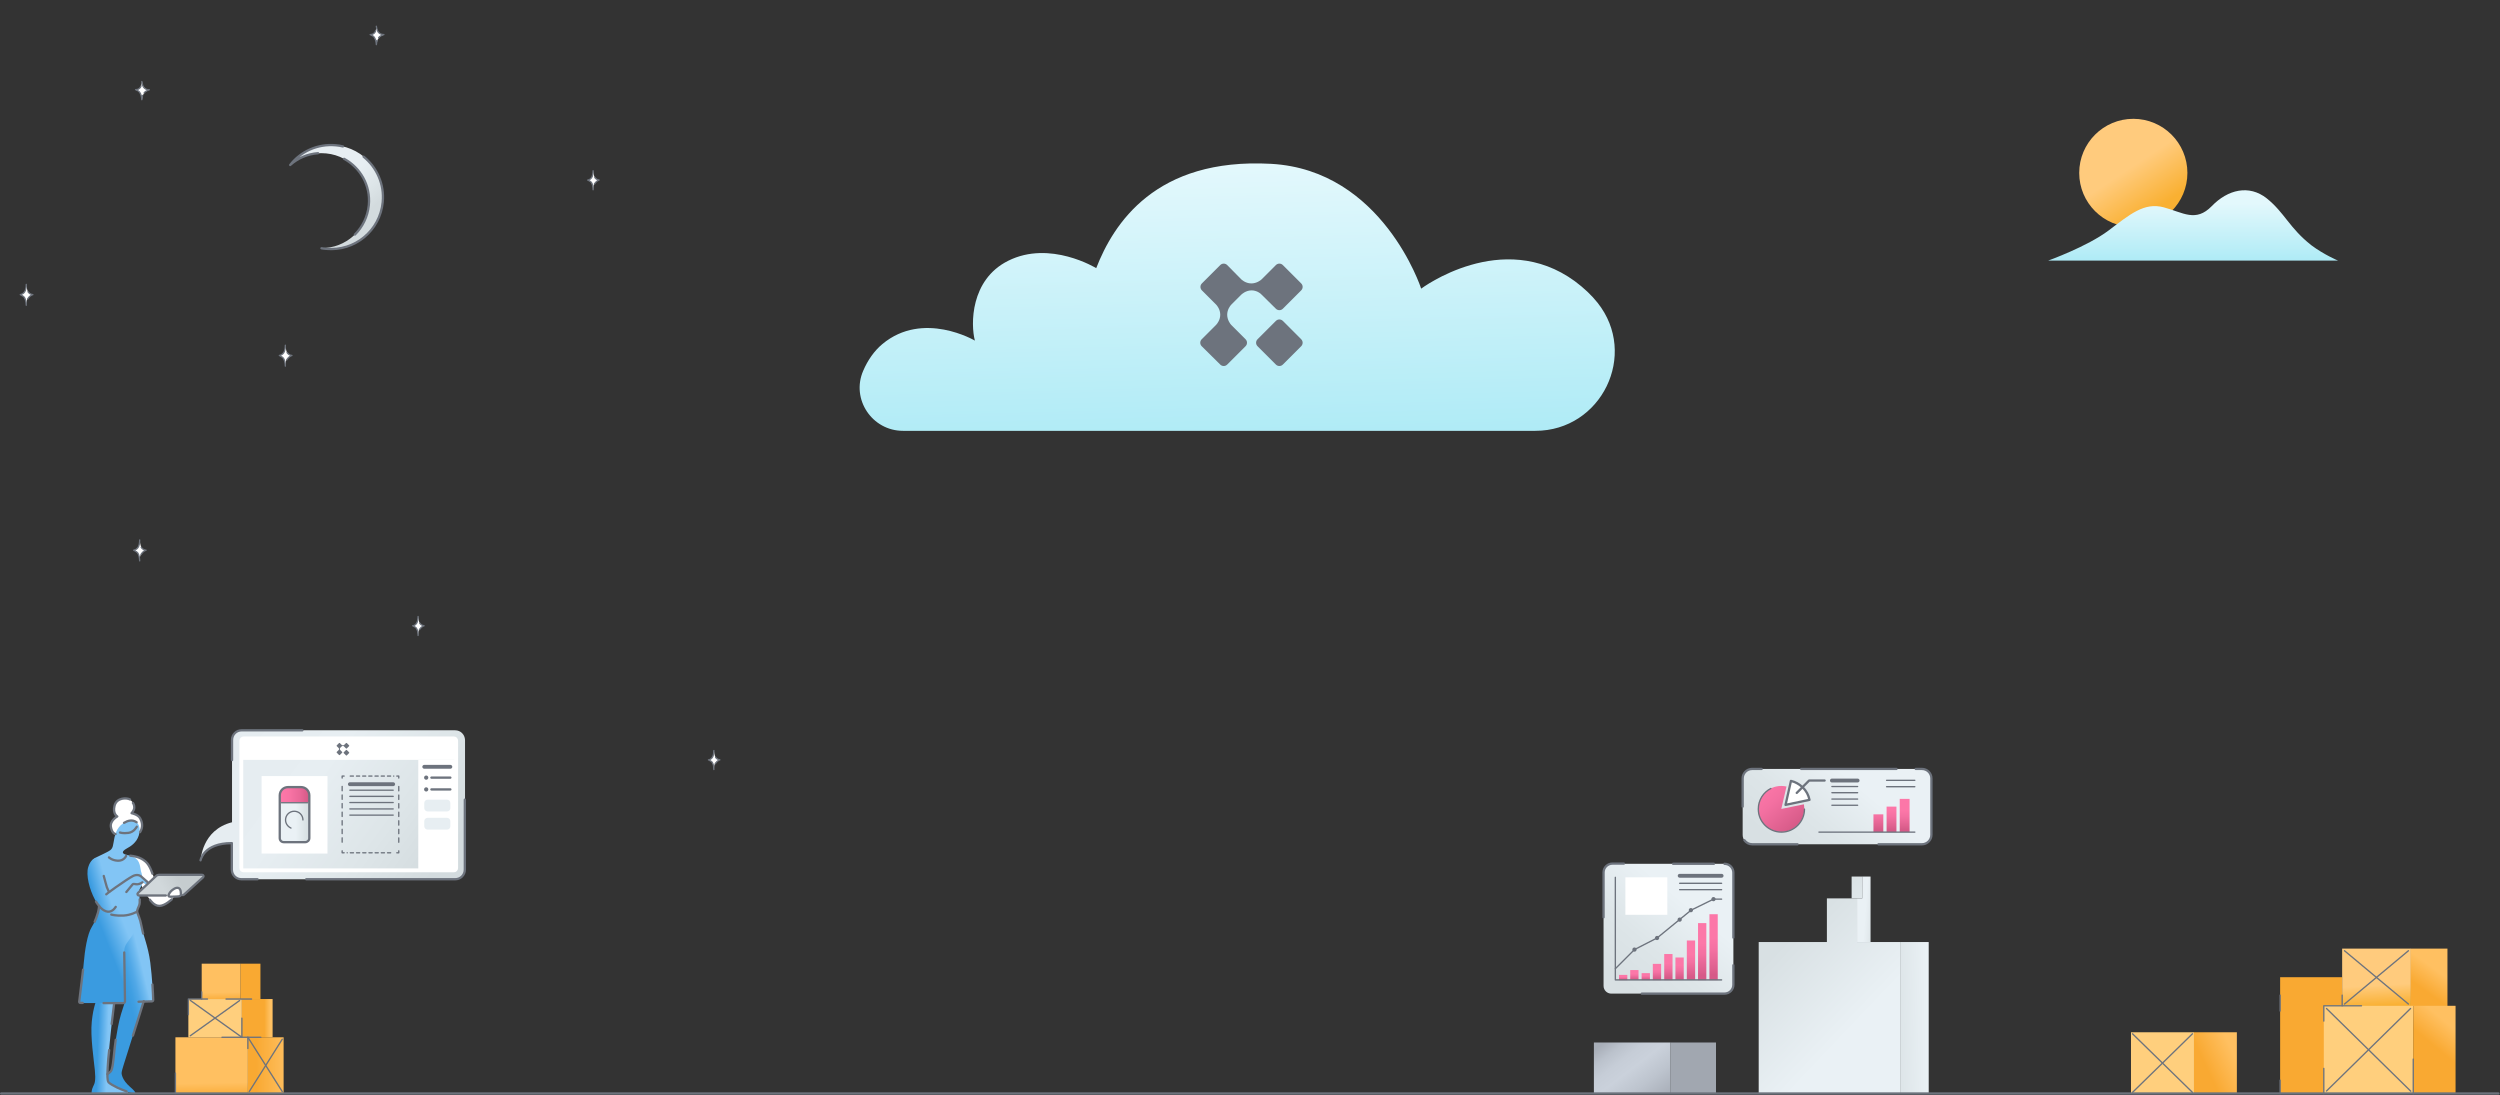 <svg width="1294" height="567" viewBox="0 0 1294 567" fill="none" xmlns="http://www.w3.org/2000/svg">
<rect x="0" y="0" width="1294" height="567" fill="#333333" stroke="none"/>
<g clip-path="url(#clip0)">
<path d="M1104.2 117.5C1119.66 117.5 1132.2 104.964 1132.2 89.5C1132.2 74.036 1119.66 61.5 1104.2 61.5C1088.74 61.5 1076.2 74.036 1076.2 89.5C1076.2 104.964 1088.74 117.5 1104.2 117.5Z" fill="url(#paint0_linear)"/>
<path d="M1210.2 134.9H1060.1C1060.1 134.9 1080.4 127.6 1091.4 119.3C1102.4 111 1109.8 104.6 1119.9 107.3C1130 110 1136.5 115.2 1144.8 106.7C1153.1 98.1 1164.1 95.4 1173.3 102.7C1182.5 110.1 1185 118 1196.3 126.9C1202.8 131.8 1210.2 134.9 1210.2 134.9Z" fill="url(#paint1_linear)"/>
<path d="M994.8 437H906.8C904.2 437 902 434.9 902 432.2V402.8C902 400.2 904.1 398 906.8 398H994.9C997.5 398 999.7 400.1 999.7 402.8V432.2C999.6 434.8 997.5 437 994.8 437Z" fill="url(#paint2_linear)"/>
<path d="M902 417.5V402.9C902 400.2 904.2 398 906.9 398H911.8" stroke="#6D737D" stroke-width="1.2" stroke-miterlimit="10" stroke-linecap="round" stroke-linejoin="round"/>
<path d="M930.4 437H906.9C905.3 437 903.8 436.2 902.9 434.9" stroke="#6D737D" stroke-width="1.2" stroke-miterlimit="10" stroke-linecap="round" stroke-linejoin="round"/>
<path d="M991.6 398H994.8C997.5 398 999.7 400.2 999.7 402.9V432.1C999.7 434.8 997.5 437 994.8 437H972.3" stroke="#6D737D" stroke-width="1.2" stroke-miterlimit="10" stroke-linecap="round" stroke-linejoin="round"/>
<path d="M932.3 398H981.6" stroke="#6D737D" stroke-width="1.2" stroke-miterlimit="10" stroke-linecap="round" stroke-linejoin="round"/>
<path d="M924.2 416.6L936.6 414C936.1 411.6 935 409.4 933.1 407.6C931.4 405.9 929.2 404.7 927 404.2L924.2 416.6Z" fill="white"/>
<path d="M922 418.7L924.7 407.1C923.8 406.9 922.9 406.8 922 406.8C915.4 406.8 910 412.2 910 418.7C910 425.3 915.4 430.6 922 430.6C928.6 430.6 933.9 425.2 933.9 418.7C933.9 417.9 933.8 417.1 933.7 416.3L922 418.7Z" fill="url(#paint3_linear)"/>
<path d="M916.6 408.1C912.7 410.1 910.1 414.1 910.1 418.8C910.1 425.4 915.5 430.7 922.1 430.7C928.7 430.7 934 425.3 934 418.8" stroke="#6D737D" stroke-width="0.7" stroke-miterlimit="10" stroke-linecap="round" stroke-linejoin="round"/>
<path d="M924.2 416.6L936.6 414C936.1 411.6 935 409.4 933.1 407.6C931.4 405.9 929.2 404.7 927 404.2L924.2 416.6Z" stroke="#6D737D" stroke-width="1.2" stroke-miterlimit="10" stroke-linecap="round" stroke-linejoin="round"/>
<path d="M930 410.4L936.4 404H944.4" stroke="#6D737D" stroke-width="1.2" stroke-miterlimit="10" stroke-linecap="round" stroke-linejoin="round"/>
<path d="M948.2 407.1H961.5" stroke="#6D737D" stroke-width="0.7" stroke-miterlimit="10" stroke-linecap="round" stroke-linejoin="round"/>
<path d="M948.2 404H961.5" stroke="#6D737D" stroke-width="2" stroke-miterlimit="10" stroke-linecap="round" stroke-linejoin="round"/>
<path d="M948.2 410.3H961.5" stroke="#6D737D" stroke-width="0.7" stroke-miterlimit="10" stroke-linecap="round" stroke-linejoin="round"/>
<path d="M948.2 413.6H961.5" stroke="#6D737D" stroke-width="0.7" stroke-miterlimit="10" stroke-linecap="round" stroke-linejoin="round"/>
<path d="M948.2 416.8H961.5" stroke="#6D737D" stroke-width="0.7" stroke-miterlimit="10" stroke-linecap="round" stroke-linejoin="round"/>
<path d="M976.5 407.2H991.1" stroke="#6D737D" stroke-width="0.7" stroke-miterlimit="10" stroke-linecap="round" stroke-linejoin="round"/>
<path d="M976.5 403.9H991.1" stroke="#6D737D" stroke-width="0.7" stroke-miterlimit="10" stroke-linecap="round" stroke-linejoin="round"/>
<path d="M974.8 421.5H969.7V430.7H974.8V421.5Z" fill="url(#paint4_linear)"/>
<path d="M981.6 417.5H976.5V430.7H981.6V417.5Z" fill="url(#paint5_linear)"/>
<path d="M988.4 413.5H983.3V430.7H988.4V413.5Z" fill="url(#paint6_linear)"/>
<path d="M991.1 430.7H941.5" stroke="#6D737D" stroke-width="0.7" stroke-miterlimit="10" stroke-linecap="round" stroke-linejoin="round"/>
<path d="M910.3 487.6V566H983.5V487.6H961.2V465H945.6V487.6H910.3Z" fill="url(#paint7_linear)"/>
<path d="M963.9 453.7H958.4V465H963.9V453.7Z" fill="url(#paint8_linear)"/>
<path d="M998.3 487.6H983.5V566H998.3V487.6Z" fill="url(#paint9_linear)"/>
<path d="M963.9 465H961.2V487.6H968.2V453.7H963.9V465Z" fill="url(#paint10_linear)"/>
<path d="M864.5 539.6H825V566.2H864.5V539.6Z" fill="url(#paint11_linear)"/>
<path d="M888.2 539.6H864.5V566H888.2V539.6Z" fill="#A1A7B0"/>
<path d="M893.2 514.3H834C831.8 514.3 830 512.5 830 510.3V451.1C830 448.9 831.8 447.1 834 447.1H893.2C895.4 447.1 897.2 448.9 897.2 451.1V510.3C897.2 512.5 895.4 514.3 893.2 514.3Z" fill="url(#paint12_linear)"/>
<path d="M866 447.1H887.1" stroke="#6D737D" stroke-width="1.2" stroke-miterlimit="10" stroke-linecap="round" stroke-linejoin="round"/>
<path d="M830 474.8V451.6C830 449 832.1 447 834.6 447H840.5" stroke="#6D737D" stroke-width="1.2" stroke-miterlimit="10" stroke-linecap="round" stroke-linejoin="round"/>
<path d="M897.2 499.6V509.7C897.2 512.3 895.1 514.3 892.6 514.3H849.8" stroke="#6D737D" stroke-width="1.2" stroke-miterlimit="10" stroke-linecap="round" stroke-linejoin="round"/>
<path d="M892.6 447.1C895.2 447.1 897.2 449.2 897.2 451.7V485.3" stroke="#6D737D" stroke-width="1.2" stroke-miterlimit="10" stroke-linecap="round" stroke-linejoin="round"/>
<path d="M842.3 504.6H838V507.3H842.3V504.6Z" fill="url(#paint13_linear)"/>
<path d="M848.1 502.1H843.8V507.2H848.1V502.1Z" fill="url(#paint14_linear)"/>
<path d="M854 503.7H849.7V507.3H854V503.7Z" fill="url(#paint15_linear)"/>
<path d="M859.8 498.9H855.5V507.3H859.8V498.9Z" fill="url(#paint16_linear)"/>
<path d="M865.7 493.8H861.4V507.3H865.7V493.8Z" fill="url(#paint17_linear)"/>
<path d="M871.5 495.6H867.2V507.2H871.5V495.6Z" fill="url(#paint18_linear)"/>
<path d="M877.4 486.8H873.1V507.2H877.4V486.8Z" fill="url(#paint19_linear)"/>
<path d="M883.2 477.8H878.9V507.3H883.2V477.8Z" fill="url(#paint20_linear)"/>
<path d="M889.1 473.2H884.8V507.3H889.1V473.2Z" fill="url(#paint21_linear)"/>
<path d="M836.1 454.1V507.2H891.1" stroke="#6D737D" stroke-width="0.7" stroke-miterlimit="10" stroke-linecap="round" stroke-linejoin="round"/>
<path d="M869.4 457.2H891.1" stroke="#6D737D" stroke-width="0.7" stroke-miterlimit="10" stroke-linecap="round" stroke-linejoin="round"/>
<path d="M869.4 453.3H891.1" stroke="#6D737D" stroke-width="2" stroke-miterlimit="10" stroke-linecap="round" stroke-linejoin="round"/>
<path d="M869.4 460.5H891.1" stroke="#6D737D" stroke-width="0.7" stroke-miterlimit="10" stroke-linecap="round" stroke-linejoin="round"/>
<path d="M836.1 501.4L846 491.5L857.7 485.5L875.3 471.1L886.9 465.4H891.1" stroke="#6D737D" stroke-width="0.7" stroke-miterlimit="10" stroke-linecap="round" stroke-linejoin="round"/>
<path d="M886.9 466.5C887.508 466.5 888 466.008 888 465.4C888 464.793 887.508 464.3 886.9 464.3C886.293 464.3 885.8 464.793 885.8 465.4C885.8 466.008 886.293 466.5 886.9 466.5Z" fill="#6D737D"/>
<path d="M846 492.6C846.608 492.6 847.1 492.108 847.1 491.5C847.1 490.893 846.608 490.4 846 490.4C845.392 490.4 844.9 490.893 844.9 491.5C844.9 492.108 845.392 492.6 846 492.6Z" fill="#6D737D"/>
<path d="M857.7 486.6C858.308 486.6 858.8 486.108 858.8 485.5C858.8 484.893 858.308 484.4 857.7 484.4C857.092 484.4 856.6 484.893 856.6 485.5C856.6 486.108 857.092 486.6 857.7 486.6Z" fill="#6D737D"/>
<path d="M875.2 472.2C875.808 472.2 876.3 471.708 876.3 471.1C876.3 470.492 875.808 470 875.2 470C874.592 470 874.1 470.492 874.1 471.1C874.1 471.708 874.592 472.2 875.2 472.2Z" fill="#6D737D"/>
<path d="M869.4 477.1C870.008 477.1 870.5 476.608 870.5 476C870.5 475.393 870.008 474.9 869.4 474.9C868.793 474.9 868.3 475.393 868.3 476C868.3 476.608 868.793 477.1 869.4 477.1Z" fill="#6D737D"/>
<path d="M863 454.1H841.3V473.5H863V454.1Z" fill="white"/>
<path d="M173.9 75.2C164.4 74.3 155.6 78.4 150.2 85.4C155.1 81.1 161.7 78.7 168.8 79.4C182.3 80.7 192.2 92.7 190.9 106.2C189.7 118.9 179 128.5 166.4 128.4C167.2 128.5 168 128.7 168.8 128.7C183.6 130.1 196.7 119.3 198.1 104.5C199.6 89.8 188.7 76.6 173.9 75.2Z" fill="url(#paint22_linear)"/>
<path d="M177.5 75.8C176.3 75.5 175.2 75.3 173.9 75.2C164.4 74.3 155.6 78.4 150.2 85.4C154.1 81.9 159.1 79.7 164.6 79.3" stroke="#6D737D" stroke-width="1.2" stroke-miterlimit="10" stroke-linecap="round" stroke-linejoin="round"/>
<path d="M166.4 128.5C167.2 128.6 168 128.8 168.8 128.8C183.6 130.2 196.7 119.4 198.1 104.6C199 95.3 195 86.6 188.2 81.1" stroke="#6D737D" stroke-width="1.2" stroke-miterlimit="10" stroke-linecap="round" stroke-linejoin="round"/>
<path d="M178.1 82.2C186.5 86.8 191.9 96 190.9 106.2C190.3 112.2 187.6 117.5 183.7 121.4" stroke="#6D737D" stroke-width="1.2" stroke-miterlimit="10" stroke-linecap="round" stroke-linejoin="round"/>
<path d="M73.5 51.6C73.7 50 73.9 49.1 74.7 48.1C75.6 46.9 77.4 46.5 77.4 46.5C76 46.5 75.1 46 74.4 45.1C73.7 44.2 73.5 42.2 73.5 42.2C73.5 42.2 73.3 43.6 73 44.6C72.7 45.6 71.9 46.1 71.4 46.3C71 46.5 70.2 46.5 70.2 46.5C70.2 46.5 71 46.8 71.6 47.2C72.2 47.6 72.6 48.3 72.8 48.8C73.3 49.7 73.5 51.6 73.5 51.6Z" fill="white"/>
<path d="M74.6 48.1C75.5 46.9 77.3 46.5 77.3 46.5C75.9 46.5 75 46 74.3 45.1C73.6 44.2 73.4 42.2 73.4 42.2" stroke="#6D737D" stroke-width="0.7" stroke-miterlimit="10" stroke-linecap="round" stroke-linejoin="round"/>
<path d="M73 44.5C72.7 45.5 71.9 46 71.4 46.2C71 46.4 70.2 46.4 70.2 46.4C70.2 46.4 71 46.7 71.6 47.1C72.2 47.5 72.6 48.2 72.8 48.7C73.3 49.6 73.4 51.6 73.4 51.6C73.5 50.7 73.6 50 73.8 49.4" stroke="#6D737D" stroke-width="0.7" stroke-miterlimit="10" stroke-linecap="round" stroke-linejoin="round"/>
<path d="M194.9 23.1C195.1 21.5 195.3 20.6 196.1 19.6C197 18.4 198.8 18 198.8 18C197.4 18 196.5 17.5 195.8 16.6C195.1 15.7 194.9 13.7 194.9 13.7C194.9 13.7 194.7 15.1 194.4 16.1C194.1 17.1 193.3 17.6 192.8 17.8C192.4 18 191.6 18 191.6 18C191.6 18 192.4 18.3 193 18.7C193.6 19.1 194 19.8 194.2 20.3C194.7 21.1 194.9 23.1 194.9 23.1Z" fill="white"/>
<path d="M196 19.5C196.9 18.3 198.7 17.9 198.7 17.9C197.3 17.9 196.4 17.4 195.7 16.5C195 15.6 194.8 13.6 194.8 13.6" stroke="#6D737D" stroke-width="0.7" stroke-miterlimit="10" stroke-linecap="round" stroke-linejoin="round"/>
<path d="M194.4 16C194.1 17 193.3 17.5 192.8 17.7C192.4 17.9 191.6 17.9 191.6 17.9C191.6 17.9 192.4 18.2 193 18.6C193.6 19 194 19.7 194.2 20.2C194.7 21.1 194.8 23.1 194.8 23.1C194.9 22.2 195 21.5 195.2 20.9" stroke="#6D737D" stroke-width="0.7" stroke-miterlimit="10" stroke-linecap="round" stroke-linejoin="round"/>
<path d="M147.7 189.5C147.9 188 147.7 187.2 148.3 186.2C148.3 186.1 148.4 186.1 148.4 186C148.5 185.9 148.6 185.7 148.7 185.6C149.9 184.1 151.1 184 151.1 184C149.8 183.9 149 183.1 148.6 182.5C148 181.6 147.7 178.7 147.7 178.7C147.7 178.7 147.7 180.7 147.2 181.9C146.8 182.9 146 183.5 145.5 183.7C145 183.9 144.6 184 144.6 184C144.6 184 145.3 184.3 146 184.8C146.7 185.3 146.9 185.7 147.1 186.2C147.6 187.1 147.7 189.5 147.7 189.5Z" fill="white"/>
<path d="M148.5 186.2C148.6 186 148.7 185.9 148.8 185.7C149.8 184.3 151.1 184 151.1 184C149.8 183.9 149 183.1 148.6 182.5" stroke="#6D737D" stroke-width="0.7" stroke-miterlimit="10" stroke-linecap="round" stroke-linejoin="round"/>
<path d="M147.7 178.7C147.7 178.7 147.7 180.7 147.2 181.9C146.8 182.9 146 183.5 145.5 183.7C145 183.9 144.6 184 144.6 184C144.6 184 145.3 184.3 146 184.8C146.7 185.3 146.9 185.7 147.1 186.2C147.6 187.2 147.7 189.5 147.7 189.5" stroke="#6D737D" stroke-width="0.7" stroke-miterlimit="10" stroke-linecap="round" stroke-linejoin="round"/>
<path d="M72.3 290.3C72.5 288.8 72.3 288 72.9 287C72.9 286.9 73 286.9 73 286.8C73.1 286.7 73.2 286.5 73.3 286.4C74.5 284.9 75.7 284.8 75.7 284.8C74.4 284.7 73.6 283.9 73.2 283.3C72.6 282.4 72.3 279.5 72.3 279.5C72.3 279.5 72.3 281.5 71.8 282.7C71.4 283.7 70.6 284.3 70.1 284.5C69.6 284.7 69.2 284.8 69.2 284.8C69.2 284.8 69.9 285.1 70.6 285.6C71.3 286.1 71.5 286.5 71.7 287C72.2 288 72.3 290.3 72.3 290.3Z" fill="white"/>
<path d="M73 287C73.1 286.8 73.2 286.7 73.3 286.5C74.3 285.1 75.6 284.8 75.6 284.8C74.3 284.7 73.5 283.9 73.1 283.3" stroke="#6D737D" stroke-width="0.7" stroke-miterlimit="10" stroke-linecap="round" stroke-linejoin="round"/>
<path d="M72.3 279.5C72.3 279.5 72.3 281.5 71.8 282.7C71.4 283.7 70.6 284.3 70.1 284.5C69.6 284.7 69.2 284.8 69.2 284.8C69.2 284.8 69.9 285.1 70.6 285.6C71.3 286.1 71.5 286.5 71.7 287C72.2 288 72.3 290.3 72.3 290.3" stroke="#6D737D" stroke-width="0.7" stroke-miterlimit="10" stroke-linecap="round" stroke-linejoin="round"/>
<path d="M13.6 158C13.8 156.5 13.6 155.7 14.2 154.7C14.2 154.6 14.3 154.6 14.3 154.5C14.4 154.4 14.5 154.2 14.6 154.1C15.8 152.6 17 152.5 17 152.5C15.7 152.4 14.9 151.6 14.5 151C13.9 150.1 13.6 147.2 13.6 147.2C13.6 147.2 13.6 149.2 13.1 150.4C12.7 151.4 11.9 152 11.4 152.2C10.9 152.4 10.5 152.5 10.5 152.5C10.5 152.5 11.2 152.8 11.9 153.3C12.6 153.8 12.8 154.2 13 154.7C13.6 155.6 13.6 158 13.6 158Z" fill="white"/>
<path d="M14.4 154.7C14.5 154.5 14.6 154.4 14.7 154.2C15.7 152.8 17 152.5 17 152.5C15.7 152.4 14.9 151.6 14.5 151" stroke="#6D737D" stroke-width="0.7" stroke-miterlimit="10" stroke-linecap="round" stroke-linejoin="round"/>
<path d="M13.6 147.2C13.6 147.2 13.6 149.2 13.1 150.4C12.7 151.4 11.9 152 11.4 152.2C10.9 152.4 10.5 152.5 10.5 152.5C10.5 152.5 11.2 152.8 11.9 153.3C12.6 153.8 12.8 154.2 13 154.7C13.5 155.7 13.6 158 13.6 158" stroke="#6D737D" stroke-width="0.7" stroke-miterlimit="10" stroke-linecap="round" stroke-linejoin="round"/>
<path d="M216.4 328.9C216.6 327.6 216.4 326.8 217 325.8L217.1 325.7C217.2 325.6 217.3 325.5 217.4 325.3C218.5 324 219.5 323.9 219.5 323.9C218.3 323.8 217.6 323 217.3 322.6C216.7 321.8 216.4 319.1 216.4 319.1C216.4 319.1 216.4 320.9 215.9 322.1C215.5 323 214.8 323.5 214.4 323.7C214 323.9 213.6 323.9 213.6 323.9C213.6 323.9 214.3 324.2 214.9 324.6C215.5 325 215.7 325.4 215.9 325.9C216.3 326.8 216.4 328.9 216.4 328.9Z" fill="white"/>
<path d="M217.1 325.9C217.2 325.8 217.3 325.6 217.4 325.5C218.3 324.2 219.5 323.9 219.5 323.9C218.3 323.8 217.6 323 217.3 322.6" stroke="#6D737D" stroke-width="0.7" stroke-miterlimit="10" stroke-linecap="round" stroke-linejoin="round"/>
<path d="M216.4 319.1C216.4 319.1 216.4 320.9 215.9 322.1C215.5 323 214.8 323.5 214.4 323.7C214 323.9 213.6 323.9 213.6 323.9C213.6 323.9 214.3 324.2 214.9 324.6C215.5 325 215.7 325.4 215.9 325.9C216.4 326.8 216.4 328.9 216.4 328.9" stroke="#6D737D" stroke-width="0.7" stroke-miterlimit="10" stroke-linecap="round" stroke-linejoin="round"/>
<path d="M369.5 398.3C369.7 397 369.5 396.2 370.1 395.2L370.2 395.1C370.3 395 370.4 394.9 370.5 394.7C371.6 393.4 372.6 393.3 372.6 393.3C371.4 393.2 370.7 392.4 370.4 392C369.8 391.2 369.5 388.5 369.5 388.5C369.5 388.5 369.5 390.3 369 391.5C368.6 392.4 367.9 392.9 367.5 393.1C367.1 393.3 366.7 393.3 366.7 393.3C366.7 393.3 367.4 393.6 368 394C368.6 394.4 368.8 394.8 369 395.3C369.4 396.2 369.5 398.3 369.5 398.3Z" fill="white"/>
<path d="M370.2 395.3C370.3 395.2 370.4 395 370.5 394.9C371.4 393.6 372.6 393.3 372.6 393.3C371.4 393.2 370.7 392.4 370.4 392" stroke="#6D737D" stroke-width="0.7" stroke-miterlimit="10" stroke-linecap="round" stroke-linejoin="round"/>
<path d="M369.5 388.5C369.5 388.5 369.5 390.3 369 391.5C368.6 392.4 367.9 392.9 367.5 393.1C367.1 393.3 366.7 393.3 366.7 393.3C366.7 393.3 367.4 393.6 368 394C368.6 394.4 368.8 394.8 369 395.3C369.5 396.2 369.5 398.3 369.5 398.3" stroke="#6D737D" stroke-width="0.7" stroke-miterlimit="10" stroke-linecap="round" stroke-linejoin="round"/>
<path d="M307 98.2C307.2 96.9 307 96.1 307.6 95.1L307.7 95C307.8 94.9 307.9 94.8 308 94.6C309.1 93.3 310.1 93.2 310.1 93.2C308.9 93.1 308.2 92.3 307.9 91.9C307.3 91.1 307 88.4 307 88.4C307 88.4 307 90.2 306.5 91.4C306.1 92.3 305.4 92.8 305 93C304.6 93.2 304.2 93.2 304.2 93.2C304.2 93.2 304.9 93.5 305.5 93.9C306.1 94.3 306.3 94.7 306.5 95.2C306.9 96.1 307 98.2 307 98.2Z" fill="white"/>
<path d="M307.7 95.2C307.8 95.1 307.9 94.9 308 94.8C308.9 93.5 310.1 93.2 310.1 93.2C308.9 93.1 308.2 92.3 307.9 91.9" stroke="#6D737D" stroke-width="0.7" stroke-miterlimit="10" stroke-linecap="round" stroke-linejoin="round"/>
<path d="M307 88.4C307 88.4 307 90.2 306.5 91.4C306.1 92.3 305.4 92.8 305 93C304.6 93.2 304.2 93.2 304.2 93.2C304.2 93.2 304.9 93.5 305.5 93.9C306.1 94.3 306.3 94.7 306.5 95.2C307 96.1 307 98.2 307 98.2" stroke="#6D737D" stroke-width="0.7" stroke-miterlimit="10" stroke-linecap="round" stroke-linejoin="round"/>
<path d="M467.4 223H794.7C828.9 223 848.2 183.5 826.9 156.7C823.8 152.8 819.9 149.1 815.2 145.6C777.5 118 735.6 149.4 735.6 149.4C735.6 149.4 715.7 88 657.9 84.8C598 81.5 576.3 115.9 567.4 138.8C567.4 138.8 543.5 124.1 521.8 135C502.2 144.8 502.4 168 504.6 176.3C504.6 176.3 477.8 160.5 456.7 178.1C452.5 181.6 449.1 186.5 446.8 191.9C440.4 206.6 451.4 223 467.4 223Z" fill="url(#paint23_linear)"/>
<path d="M664 166.1C663 165.1 661.4 165.1 660.4 166.1L650.9 175.6C649.9 176.6 649.9 178.2 650.9 179.2L660.4 188.7C661.4 189.7 663 189.7 664 188.7L673.5 179.2C674.5 178.2 674.5 176.6 673.5 175.6L664 166.1Z" fill="#6D737D"/>
<path d="M660.4 159.8C661.4 160.8 663 160.8 664 159.8L673.5 150.3C674.5 149.3 674.5 147.7 673.5 146.7L664 137.2C663 136.2 661.4 136.2 660.4 137.2L653 144.6C652.5 145.1 650.4 146.7 647.7 146.7C644.5 146.7 642.4 144.5 642.4 144.5L635.2 137.2C634.2 136.2 632.6 136.2 631.6 137.2L622.1 146.7C621.1 147.7 621.1 149.3 622.1 150.3L629.5 157.7C630 158.2 631.6 160.2 631.6 162.9C631.6 165.5 630.1 167.5 629.5 168.1L622 175.6C621 176.6 621 178.2 622 179.2L631.6 188.7C632.6 189.7 634.2 189.7 635.2 188.7L644.7 179.2C645.7 178.2 645.7 176.6 644.7 175.6L637.3 168.2C636.8 167.7 635.2 165.6 635.2 162.9C635.2 160.2 636.8 158.2 637.3 157.7L642.5 152.5C642.5 152.5 644.7 150.3 647.8 150.3C650.4 150.3 652.4 151.8 652.9 152.4L660.4 159.8Z" fill="#6D737D"/>
<path d="M235.6 378H125.1C122.3 378 120.1 380.2 120.1 383V425.6C104.3 429.6 103.9 445.3 103.9 445.3C103.9 445.3 106.6 435.9 120.1 436.4V450.1C120.1 452.9 122.3 455.1 125.1 455.1H158.6H235.7C238.5 455.1 240.7 452.9 240.7 450.1V383C240.6 380.2 238.4 378 235.6 378Z" fill="url(#paint24_linear)"/>
<path d="M234.1 450.5H216.5V393.3H236.1V448.5C236.1 449.6 235.2 450.5 234.1 450.5Z" fill="white"/>
<path d="M231.4 420H221.3C220.4 420 219.6 419.2 219.6 418.3V415.6C219.6 414.7 220.4 413.9 221.3 413.9H231.4C232.3 413.9 233.1 414.7 233.1 415.6V418.3C233.1 419.3 232.3 420 231.4 420Z" fill="#E7EEF2"/>
<path d="M231.4 429.4H221.3C220.4 429.4 219.6 428.6 219.6 427.7V425C219.6 424.1 220.4 423.3 221.3 423.3H231.4C232.3 423.3 233.1 424.1 233.1 425V427.7C233.1 428.7 232.3 429.4 231.4 429.4Z" fill="#E7EEF2"/>
<path d="M103.8 445.3C103.8 445.3 105.3 436.4 120 436.4V450.1C120 452.9 122.2 455.1 125 455.1H133.3" stroke="#6D737D" stroke-width="1.2" stroke-miterlimit="10" stroke-linecap="round" stroke-linejoin="round"/>
<path d="M240.6 413.9V450.1C240.6 452.9 238.4 455.1 235.6 455.1H158.5" stroke="#6D737D" stroke-width="1.2" stroke-miterlimit="10" stroke-linecap="round" stroke-linejoin="round"/>
<path d="M156.5 378H125.1C122.3 378 120.1 380.2 120.1 383V393.4" stroke="#6D737D" stroke-width="1.2" stroke-miterlimit="10" stroke-linecap="round" stroke-linejoin="round"/>
<path d="M181.1 409H203.5" stroke="#6D737D" stroke-width="0.7" stroke-miterlimit="10" stroke-linecap="round" stroke-linejoin="round"/>
<path d="M181.1 405.9H203.5" stroke="#6D737D" stroke-width="2" stroke-miterlimit="10" stroke-linecap="round" stroke-linejoin="round"/>
<path d="M181.1 412.2H203.5" stroke="#6D737D" stroke-width="0.7" stroke-miterlimit="10" stroke-linecap="round" stroke-linejoin="round"/>
<path d="M181.1 415.4H203.5" stroke="#6D737D" stroke-width="0.7" stroke-miterlimit="10" stroke-linecap="round" stroke-linejoin="round"/>
<path d="M181.1 421.9H203.5" stroke="#6D737D" stroke-width="0.7" stroke-miterlimit="10" stroke-linecap="round" stroke-linejoin="round"/>
<path d="M181.1 418.7H203.5" stroke="#6D737D" stroke-width="0.7" stroke-miterlimit="10" stroke-linecap="round" stroke-linejoin="round"/>
<path d="M169.5 401.7H135.4V441.8H169.5V401.7Z" fill="white"/>
<path d="M155.8 407.5H149.1C146.7 407.5 144.8 409.4 144.8 411.8V415.5H160.1V411.8C160.1 409.4 158.2 407.5 155.8 407.5Z" fill="url(#paint25_linear)"/>
<path d="M156.8 435.9H148.1C146.3 435.9 144.8 434.4 144.8 432.6V415.4H160.1V432.6C160.1 434.5 158.6 435.9 156.8 435.9Z" fill="url(#paint26_linear)"/>
<path d="M158 435.9H146.9C145.7 435.9 144.8 435 144.8 433.8V411.7C144.8 409.3 146.7 407.4 149.1 407.4H155.8C158.2 407.4 160.1 409.3 160.1 411.7V433.8C160.1 435 159.1 435.9 158 435.9Z" stroke="#6D737D" stroke-width="1.2" stroke-miterlimit="10" stroke-linecap="round" stroke-linejoin="round"/>
<path d="M145.7 415.5H159.2" stroke="#6D737D" stroke-width="0.7" stroke-miterlimit="10" stroke-linecap="round" stroke-linejoin="round"/>
<path d="M150.6 428.6C149 427.9 147.8 426.3 147.8 424.4C147.8 421.9 149.8 419.9 152.3 419.9C154.8 419.9 156.8 421.9 156.8 424.4" stroke="#6D737D" stroke-width="0.7" stroke-miterlimit="10" stroke-linecap="round" stroke-linejoin="round"/>
<path d="M234.9 450.5H126.1C125.4 450.5 124.9 450 124.9 449.3V383.4C124.9 382.7 125.4 382.2 126.1 382.2H234.9C235.6 382.2 236.1 382.7 236.1 383.4V449.3C236.1 450 235.6 450.5 234.9 450.5Z" stroke="white" stroke-width="2" stroke-miterlimit="10" stroke-linecap="round" stroke-linejoin="round"/>
<path d="M234.8 382.2H126.2C125.5 382.2 124.9 382.8 124.9 383.5V393.3H236.1V383.5C236.1 382.8 235.5 382.2 234.8 382.2Z" fill="white"/>
<path d="M179.5 388.2C179.4 388.1 179.2 388.1 179.1 388.2L177.9 389.4C177.8 389.5 177.8 389.7 177.9 389.8L179.1 391C179.2 391.1 179.4 391.1 179.5 391L180.7 389.8C180.8 389.7 180.8 389.5 180.7 389.4L179.5 388.2Z" fill="#6D737D"/>
<path d="M179.1 387.4C179.2 387.5 179.4 387.5 179.5 387.4L180.7 386.2C180.8 386.1 180.8 385.9 180.7 385.8L179.5 384.6C179.4 384.5 179.2 384.5 179.1 384.6L178.2 385.5C178.1 385.6 177.9 385.8 177.5 385.8C177.1 385.8 176.8 385.5 176.8 385.5L175.9 384.6C175.8 384.5 175.6 384.5 175.5 384.6L174.3 385.8C174.2 385.9 174.2 386.1 174.3 386.2L175.2 387.1C175.3 387.2 175.5 387.4 175.5 387.7C175.5 388 175.3 388.3 175.2 388.3L174.3 389.2C174.2 389.3 174.2 389.5 174.3 389.6L175.5 390.8C175.6 390.9 175.8 390.9 175.9 390.8L177.1 389.6C177.2 389.5 177.2 389.3 177.1 389.2L176.2 388.3C176.1 388.2 175.9 388 175.9 387.6C175.9 387.2 176.1 387 176.2 387L176.8 386.4C176.8 386.4 177.1 386.1 177.5 386.1C177.8 386.1 178.1 386.3 178.1 386.4L179.1 387.4Z" fill="#6D737D"/>
<path d="M206.4 440.4V441.4H205.4" stroke="#6D737D" stroke-width="0.7" stroke-linecap="round" stroke-linejoin="round"/>
<path d="M202.2 441.4H194.2" stroke="#6D737D" stroke-width="0.7" stroke-linecap="round" stroke-linejoin="round" stroke-dasharray="1.61 1.61"/>
<path d="M192.6 441.4H179.7" stroke="#6D737D" stroke-width="0.7" stroke-linecap="round" stroke-linejoin="round" stroke-dasharray="1.61 1.61"/>
<path d="M178.1 441.4H177.1V440.4" stroke="#6D737D" stroke-width="0.7" stroke-linecap="round" stroke-linejoin="round"/>
<path d="M177.1 435.9V424.8" stroke="#6D737D" stroke-width="0.7" stroke-linecap="round" stroke-linejoin="round" stroke-dasharray="2.22 2.22"/>
<path d="M177.1 422.6V404.9" stroke="#6D737D" stroke-width="0.7" stroke-linecap="round" stroke-linejoin="round" stroke-dasharray="2.22 2.22"/>
<path d="M177.1 402.7V401.7H178.1" stroke="#6D737D" stroke-width="0.7" stroke-linecap="round" stroke-linejoin="round"/>
<path d="M181.3 401.7H189.3" stroke="#6D737D" stroke-width="0.7" stroke-linecap="round" stroke-linejoin="round" stroke-dasharray="1.61 1.61"/>
<path d="M190.9 401.7H203.8" stroke="#6D737D" stroke-width="0.7" stroke-linecap="round" stroke-linejoin="round" stroke-dasharray="1.61 1.61"/>
<path d="M205.4 401.7H206.4V402.7" stroke="#6D737D" stroke-width="0.7" stroke-linecap="round" stroke-linejoin="round"/>
<path d="M206.4 407.1V418.2" stroke="#6D737D" stroke-width="0.7" stroke-linecap="round" stroke-linejoin="round" stroke-dasharray="2.22 2.22"/>
<path d="M206.4 420.4V438.1" stroke="#6D737D" stroke-width="0.7" stroke-linecap="round" stroke-linejoin="round" stroke-dasharray="2.22 2.22"/>
<path d="M223.3 402.5H233.1" stroke="#6D737D" stroke-width="1.2" stroke-miterlimit="10" stroke-linecap="round" stroke-linejoin="round"/>
<path d="M220.6 403.6C221.208 403.6 221.7 403.108 221.7 402.5C221.7 401.893 221.208 401.4 220.6 401.4C219.992 401.4 219.5 401.893 219.5 402.5C219.5 403.108 219.992 403.6 220.6 403.6Z" fill="#6D737D"/>
<path d="M223.3 408.6H233.1" stroke="#6D737D" stroke-width="1.2" stroke-miterlimit="10" stroke-linecap="round" stroke-linejoin="round"/>
<path d="M220.6 409.7C221.208 409.7 221.7 409.208 221.7 408.6C221.7 407.992 221.208 407.5 220.6 407.5C219.992 407.5 219.5 407.992 219.5 408.6C219.5 409.208 219.992 409.7 220.6 409.7Z" fill="#6D737D"/>
<path d="M219.6 396.9H233.1" stroke="#6D737D" stroke-width="2" stroke-miterlimit="10" stroke-linecap="round" stroke-linejoin="round"/>
<path d="M1212.3 505.8H1180.2V566.1H1212.3V505.8Z" fill="#F9A932"/>
<path d="M1247.9 491H1212.3V520.7H1247.9V491Z" fill="url(#paint27_linear)"/>
<path d="M1266.8 491H1247.8V520.7H1266.8V491Z" fill="url(#paint28_linear)"/>
<path d="M1249.1 520.6H1202.8V566.1H1249.1V520.6Z" fill="#FFCF7D"/>
<path d="M1271 566.1H1249.1V520.6H1271V566.1Z" fill="url(#paint29_linear)"/>
<path d="M1202.8 528.5V520.6H1222.3" stroke="#6D737D" stroke-width="0.7" stroke-miterlimit="10" stroke-linecap="round" stroke-linejoin="round"/>
<path d="M1202.8 566.1V553" stroke="#6D737D" stroke-width="0.7" stroke-miterlimit="10" stroke-linecap="round" stroke-linejoin="round"/>
<path d="M1157.8 534.3H1135.5V566.1H1157.8V534.3Z" fill="url(#paint30_linear)"/>
<path d="M1135.6 534.3H1103V566.1H1135.6V534.3Z" fill="#FFCF7D"/>
<path d="M1246.6 492.1L1213.5 519.7" stroke="#6D737D" stroke-width="0.7" stroke-miterlimit="10" stroke-linecap="round" stroke-linejoin="round"/>
<path d="M1213.5 492.1L1246.6 519.7" stroke="#6D737D" stroke-width="0.7" stroke-miterlimit="10" stroke-linecap="round" stroke-linejoin="round"/>
<path d="M1134.8 535.1L1103.8 565.4" stroke="#6D737D" stroke-width="0.7" stroke-miterlimit="10" stroke-linecap="round" stroke-linejoin="round"/>
<path d="M1103.8 535.1L1134.8 565.4" stroke="#6D737D" stroke-width="0.7" stroke-miterlimit="10" stroke-linecap="round" stroke-linejoin="round"/>
<path d="M1180.2 523.3V515.1" stroke="#6D737D" stroke-width="0.7" stroke-miterlimit="10" stroke-linecap="round" stroke-linejoin="round"/>
<path d="M1249.1 566.1V548.2" stroke="#6D737D" stroke-width="0.7" stroke-miterlimit="10" stroke-linecap="round" stroke-linejoin="round"/>
<path d="M1247.7 522L1204.2 564.7" stroke="#6D737D" stroke-width="0.7" stroke-miterlimit="10" stroke-linecap="round" stroke-linejoin="round"/>
<path d="M1204.2 522L1247.8 564.8" stroke="#6D737D" stroke-width="0.7" stroke-miterlimit="10" stroke-linecap="round" stroke-linejoin="round"/>
<path d="M1212.3 520.6V515.1" stroke="#6D737D" stroke-width="0.7" stroke-miterlimit="10" stroke-linecap="round" stroke-linejoin="round"/>
<path d="M1180.2 566.1V559.1" stroke="#6D737D" stroke-width="0.7" stroke-miterlimit="10" stroke-linecap="round" stroke-linejoin="round"/>
<path d="M134.8 498.8H124.4V517.1H134.8V498.8Z" fill="#F9A932"/>
<path d="M61.1 432.7C61.1 432.7 57.9 432 57.5 429C57.1 425.9 58.3 424.6 58.9 424.1C59.5 423.6 60.7 422.7 60.7 422.7C60.7 422.7 58.1 420 59.3 417.1C60.5 414.2 62.3 413.3 65.3 413.4C68.3 413.5 69.9 416.7 69.5 418.1C69.1 419.5 68.1 420.9 68.1 420.9C68.1 420.9 71.2 421 72.8 424.1C74.4 427.2 73.4 429.8 71.8 431.3C70.2 432.8 61.1 432.7 61.1 432.7Z" fill="white"/>
<path d="M68.6 443.1C70.3 443.5 73.6 444.2 75.8 446.3C78 448.4 81.6 459.7 82 461.1C82.4 462.6 82.7 463.5 83.2 463.5C83.7 463.5 90.8 463.5 90.8 463.5C90.8 463.5 89.2 465.6 86.2 467.5C83.2 469.4 80.9 468.9 79.3 467.5C77.7 466.1 75.1 462.2 74.6 461.2C74.1 460.2 71 453.7 69.9 451.5C68.8 449.3 68.6 443.1 68.6 443.1Z" fill="white"/>
<path d="M93.9 463.5H71.9C71.2 463.5 70.9 462.7 71.4 462.2L80.8 453.4C81.2 453 81.8 452.8 82.3 452.8H104.6C105.3 452.8 105.6 453.6 105.1 454.1L95.4 462.9C95 463.3 94.4 463.5 93.9 463.5Z" fill="url(#paint31_linear)"/>
<path d="M87.3 463.8C87.4 464.2 88.7 464.2 90.1 464.1C92 464 93.5 464.1 93.6 463.2C93.7 462.3 93.7 460 92.3 459.6C90.9 459.2 89.3 460.6 88.7 461.1C88.1 461.7 87 463.1 87.3 463.8Z" fill="white"/>
<path d="M73.8 520.4C74 519.7 74.2 519 74.4 518.3H78.6C79 518.3 79.3 518 79.3 517.6C79.2 515 78.8 506.1 77.8 498.3C76.6 489.1 74 484.2 73.3 479.3C72.6 474.4 71.3 474.7 71.2 471.6C71.2 468.5 62.4 480.6 61.3 485.8C60.2 491 60.2 518.4 60.2 518.4H64.7C64.4 519.4 64 520.5 63.7 521.6C62.1 526.4 61.4 529.1 60.2 536.5C59 543.9 58.8 552.3 57.8 554.1C56.8 555.9 54 557 54.2 558.3C54.3 559.6 55.6 560.2 60.2 562.9C64.8 565.6 70 566 70 566C70.5 565 67.6 563 65.9 561.2C64.2 559.4 63.4 557.7 63.1 556.5C62.8 555.3 62.8 555.1 64 551.2C65.2 547.2 73 522.7 73.8 520.4Z" fill="url(#paint32_linear)"/>
<path d="M59.5 515.8C59.3 517.3 59 520.7 58.6 522.7C58.3 524.7 56 546.5 55.7 552.6C55.4 558.7 55.3 559.9 57.3 561.1C59.3 562.3 63.4 564.2 64.8 564.6C66.2 565 66.4 565.9 66.4 565.9H47.4C47.4 565.9 47.3 564.1 48.2 562.4C49.1 560.7 49.6 559.3 49.1 554C48.6 548.7 46.7 536.6 47.5 528.8C48.3 521 49.8 518.4 50.9 513.9C52 509.6 60.1 510.5 59.5 515.8Z" fill="url(#paint33_linear)"/>
<path d="M55.3 441.1C56.7 440.3 57.8 440 58.4 438C59 436 59 431.3 61.6 428.1C64.2 424.9 68.2 424 70.6 425.6C73 427.3 72.7 431.9 70.6 435C68.5 438 65.8 438.9 64.6 439.8C63.4 440.7 63.2 441.5 64.4 442.1C65.6 442.7 68.5 442.7 70.5 444.5C72.9 446.6 72.5 450.1 73.3 452C73.7 453.1 73.9 456.1 73.5 457.7C73.2 458.9 72.2 460 72.1 460.8C71.9 462.6 72.7 466.3 71.9 468.9C71.1 471.5 70.6 472 70.5 473.9C70.4 476.3 70.6 481.2 68.6 484C64.4 490.1 64.1 489 64.2 496.5C64.3 503 64.5 515.3 64.6 518.5C64.6 518.9 64.3 519.2 63.9 519.2H41.6C41.3 519.2 41 518.9 41 518.6C41.4 515.9 42.8 505.1 43.3 498.9C43.9 491.7 45.2 483.5 47.5 479.8C49.8 476.1 51.5 470.9 51.3 467.2C51 463.5 48.6 455.4 47.8 451.4C47.3 449.1 47 446 47.9 445.1C48.7 444.2 49.7 443.8 50.8 443.3C52.7 442.3 53.7 442 55.3 441.1Z" fill="url(#paint34_linear)"/>
<path d="M70.8 427.9C70.8 427.9 69.4 430.7 66.5 431.1C63.6 431.5 62.1 430.9 62.1 430.9" stroke="#6D737D" stroke-width="1.2" stroke-miterlimit="10" stroke-linecap="round" stroke-linejoin="round"/>
<path d="M59.8 431.7C59.8 431.7 58 431.5 57.4 428.1C56.8 424.7 60.7 422.6 60.7 422.6C60.7 422.6 58.2 421.2 59.3 417C60.4 412.8 65.5 412.8 67.3 413.8" stroke="#6D737D" stroke-width="1.2" stroke-miterlimit="10" stroke-linecap="round" stroke-linejoin="round"/>
<path d="M68.8 415.6C68.8 415.6 69.6 416.6 69.5 418.1C69.4 419.6 68.1 420.9 68.1 420.9C68.1 420.9 71.5 421.6 72.5 423.5C73.8 425.8 74 428.3 72.5 430.7" stroke="#6D737D" stroke-width="1.2" stroke-miterlimit="10" stroke-linecap="round" stroke-linejoin="round"/>
<path d="M64.2 425.9C66.1 424.8 68.4 424 70.7 425.6" stroke="#6D737D" stroke-width="1.2" stroke-miterlimit="10" stroke-linecap="round" stroke-linejoin="round"/>
<path d="M51.4 444.5C50.2 443.9 48.8 444.2 47.9 445C47.1 445.7 46.3 446.8 45.7 448.7C44.3 452.9 46.4 460.5 49.1 465.6C51.8 470.8 54.4 471.9 56.8 471.7C59.2 471.6 61.3 467.3 64 463.7C66.7 460.1 68.2 458.1 68.7 457.8C69.1 457.5 70.1 457.9 71.3 457.7C72.5 457.5 73.8 456.7 73.8 456.7L76.1 458.2L77.1 457.3C77.1 457.3 74.8 455.2 73.2 453.8C71.6 452.4 69.2 452.9 66.4 454.9C63.5 456.9 56.6 461.6 56.6 461.6C56.6 461.6 56.1 461.2 55.5 459.2C54.9 457.2 53.7 454.5 53.7 451.6C53.7 448.7 54 446.9 53 445.6C52.5 445.1 51.9 444.7 51.4 444.5Z" fill="url(#paint35_linear)"/>
<path d="M56.4 443.8C56.4 443.8 58 445.4 61.1 445.5C64.2 445.6 65.3 443 65.3 443" stroke="#6D737D" stroke-width="1.2" stroke-miterlimit="10" stroke-linecap="round" stroke-linejoin="round"/>
<path d="M67.4 442.9C69 443.1 72.5 443.4 75.4 446C77.6 447.9 78.9 452.2 78.9 452.2" stroke="#6D737D" stroke-width="1.2" stroke-miterlimit="10" stroke-linecap="round" stroke-linejoin="round"/>
<path d="M55 462.9C55 462.9 56 462 60 459.2C64 456.4 67 454.4 68.7 453.5C70.4 452.6 72.1 452.8 73.1 453.7C74.1 454.6 76.4 456.6 76.4 456.6" stroke="#6D737D" stroke-width="1.2" stroke-miterlimit="10" stroke-linecap="round" stroke-linejoin="round"/>
<path d="M73.7 456.7C73.7 456.7 72.4 457.6 71.2 457.7C70 457.8 69.2 457.2 68.6 457.8C68 458.5 65.4 461.7 65.4 461.7" stroke="#6D737D" stroke-width="1.2" stroke-miterlimit="10" stroke-linecap="round" stroke-linejoin="round"/>
<path d="M49.7 466.7C50.4 467.8 52.2 470.8 54.9 471.7C57.6 472.6 59.3 470.3 59.9 469.4" stroke="#6D737D" stroke-width="1.2" stroke-miterlimit="10" stroke-linecap="round" stroke-linejoin="round"/>
<path d="M53.7 453.4C54 454.8 55 458 55.3 459.2C55.7 460.3 56.4 461.6 56.4 461.6" stroke="#6D737D" stroke-width="1.2" stroke-miterlimit="10" stroke-linecap="round" stroke-linejoin="round"/>
<path d="M57.6 473.4C57.6 473.4 60 474.1 63.9 473.9C67.8 473.7 70.9 471.9 70.9 471.9C70.9 471.9 71.1 470.6 71.8 469.2C72.5 467.8 72.3 466.4 72.3 465.5" stroke="#6D737D" stroke-width="1.2" stroke-miterlimit="10" stroke-linecap="round" stroke-linejoin="round"/>
<path d="M77.6 465.7C77.6 465.7 79.7 469 82.6 468.9C85.5 468.8 88.9 465.5 88.9 465.5" stroke="#6D737D" stroke-width="1.2" stroke-miterlimit="10" stroke-linecap="round" stroke-linejoin="round"/>
<path d="M87.3 463.8C87.4 464.2 88.7 464.2 90.1 464.1C92 464 93.5 464.1 93.6 463.2C93.7 462.3 93.7 460 92.3 459.6C90.9 459.2 89.3 460.6 88.7 461.1C88.1 461.7 87 463.1 87.3 463.8Z" stroke="#6D737D" stroke-width="1.2" stroke-miterlimit="10" stroke-linecap="round" stroke-linejoin="round"/>
<path d="M64.3 493C64.3 495.6 64.6 513.9 64.7 518.3C64.7 518.8 64.3 519.2 63.8 519.2H53.6" stroke="#6D737D" stroke-width="1.2" stroke-miterlimit="10" stroke-linecap="round" stroke-linejoin="round"/>
<path d="M71 472C71 472 71.4 473.3 71.9 474.5C72.4 475.7 72.8 477.1 73.2 479.2C73.6 481.3 74.1 483.2 74.1 483.2" stroke="#6D737D" stroke-width="1.2" stroke-miterlimit="10" stroke-linecap="round" stroke-linejoin="round"/>
<path d="M71.7 518.5L78.6 518.3C79 518.3 79.3 518 79.3 517.6C79.3 516.2 79.1 513 78.9 509.6" stroke="#6D737D" stroke-width="1.2" stroke-miterlimit="10" stroke-linecap="round" stroke-linejoin="round"/>
<path d="M74.4 518.2C74.4 518.2 69.8 533 68.8 536" stroke="#6D737D" stroke-width="1.2" stroke-miterlimit="10" stroke-linecap="round" stroke-linejoin="round"/>
<path d="M59.1 519.2C59.1 519.2 58 528 57.8 530" stroke="#6D737D" stroke-width="1.2" stroke-miterlimit="10" stroke-linecap="round" stroke-linejoin="round"/>
<path d="M56.5 543.5C55.8 549.2 55.5 556.4 55.6 557.4C55.7 558.4 55.7 559.6 56.2 560.2C56.7 560.8 58.9 562.1 60.8 563C62.7 563.9 64.2 564.4 65.5 564.9" stroke="#6D737D" stroke-width="1.2" stroke-miterlimit="10" stroke-linecap="round" stroke-linejoin="round"/>
<path d="M55.6 556C56.3 555.4 57.4 554.7 57.7 553.9C58 553 58.3 552.3 58.8 547.8C59.3 543.3 59.5 540.5 59.9 538.2" stroke="#6D737D" stroke-width="1.2" stroke-miterlimit="10" stroke-linecap="round" stroke-linejoin="round"/>
<path d="M51.3 468.9C51.3 468.9 51.2 470.6 50.7 472.4C50.2 474.1 49.6 475.8 49 477.1" stroke="#6D737D" stroke-width="1.2" stroke-miterlimit="10" stroke-linecap="round" stroke-linejoin="round"/>
<path d="M43 501.9L41 518.5C41 518.8 41.2 519.1 41.6 519.1H42.8" stroke="#6D737D" stroke-width="1.2" stroke-miterlimit="10" stroke-linecap="round" stroke-linejoin="round"/>
<path d="M85.8 463.5H71.9C71.2 463.5 70.9 462.7 71.4 462.2L80.8 453.4C81.2 453 81.8 452.8 82.3 452.8H104.6C105.3 452.8 105.6 453.6 105.1 454.1L95.4 462.9C95.2 463.1 95 463.2 94.7 463.3" stroke="#6D737D" stroke-width="1.2" stroke-miterlimit="10" stroke-linecap="round" stroke-linejoin="round"/>
<path d="M146.8 536.9H128.3V566.1H146.8V536.9Z" fill="url(#paint36_linear)"/>
<path d="M128.3 536.9H90.8V566.1H128.3V536.9Z" fill="url(#paint37_linear)"/>
<path d="M125.2 517.1H97.5V536.9H125.2V517.1Z" fill="#FFCF7D"/>
<path d="M141.1 536.9H125.2V517.1H141.1V536.9Z" fill="url(#paint38_linear)"/>
<path d="M98.5 536.1L124 517.9" stroke="#6D737D" stroke-width="0.7" stroke-miterlimit="10" stroke-linecap="round" stroke-linejoin="round"/>
<path d="M98.5 517.8L125.2 536.9" stroke="#6D737D" stroke-width="0.7" stroke-miterlimit="10" stroke-linecap="round" stroke-linejoin="round"/>
<path d="M124.4 498.8H104.4V517.1H124.4V498.8Z" fill="url(#paint39_linear)"/>
<path d="M128.3 536.9L146.1 565" stroke="#6D737D" stroke-width="0.7" stroke-miterlimit="10" stroke-linecap="round" stroke-linejoin="round"/>
<path d="M146.1 537.9L129 565" stroke="#6D737D" stroke-width="0.7" stroke-miterlimit="10" stroke-linecap="round" stroke-linejoin="round"/>
<path d="M114.9 536.9H128.3V542.7" stroke="#6D737D" stroke-width="0.7" stroke-miterlimit="10" stroke-linecap="round" stroke-linejoin="round"/>
<path d="M128.3 536.9H135" stroke="#6D737D" stroke-width="0.7" stroke-miterlimit="10" stroke-linecap="round" stroke-linejoin="round"/>
<path d="M125.2 536.9V527" stroke="#6D737D" stroke-width="0.7" stroke-miterlimit="10" stroke-linecap="round" stroke-linejoin="round"/>
<path d="M117 517.1H130.2" stroke="#6D737D" stroke-width="0.7" stroke-miterlimit="10" stroke-linecap="round" stroke-linejoin="round"/>
<path d="M97.5 525.2V517.1H107.4" stroke="#6D737D" stroke-width="0.7" stroke-miterlimit="10" stroke-linecap="round" stroke-linejoin="round"/>
<path d="M104.4 517.1V513.4" stroke="#6D737D" stroke-width="0.7" stroke-miterlimit="10" stroke-linecap="round" stroke-linejoin="round"/>
<path d="M90.8 566V555.4" stroke="#6D737D" stroke-width="0.7" stroke-miterlimit="10" stroke-linecap="round" stroke-linejoin="round"/>
<path d="M0.6 566H1293.2" stroke="#6D737D" stroke-width="1.2" stroke-miterlimit="10" stroke-linecap="round" stroke-linejoin="round"/>
</g>
<defs>
<linearGradient id="paint0_linear" x1="1092.15" y1="71.307" x2="1116.37" y2="107.924" gradientUnits="userSpaceOnUse">
<stop offset="0.427" stop-color="#FFCB7D"/>
<stop offset="1" stop-color="#F9B032"/>
</linearGradient>
<linearGradient id="paint1_linear" x1="1135.21" y1="105.145" x2="1135.21" y2="134.687" gradientUnits="userSpaceOnUse">
<stop offset="0.001" stop-color="#E3F8FC"/>
<stop offset="1" stop-color="#AFEBF6"/>
</linearGradient>
<linearGradient id="paint2_linear" x1="928.071" y1="444.622" x2="967.704" y2="397.379" gradientUnits="userSpaceOnUse">
<stop stop-color="#D8E0E3"/>
<stop offset="0.356" stop-color="#DDE5E8"/>
<stop offset="0.824" stop-color="#EAF1F5"/>
</linearGradient>
<linearGradient id="paint3_linear" x1="911.894" y1="408.631" x2="929.192" y2="427.981" gradientUnits="userSpaceOnUse">
<stop offset="0.004" stop-color="#FC77A8"/>
<stop offset="0.346" stop-color="#F370A1"/>
<stop offset="0.899" stop-color="#DB5E8C"/>
<stop offset="1" stop-color="#D65A88"/>
</linearGradient>
<linearGradient id="paint4_linear" x1="972.302" y1="419.606" x2="972.302" y2="429.306" gradientUnits="userSpaceOnUse">
<stop offset="0.004" stop-color="#FC77A8"/>
<stop offset="0.346" stop-color="#F370A1"/>
<stop offset="0.899" stop-color="#DB5E8C"/>
<stop offset="1" stop-color="#D65A88"/>
</linearGradient>
<linearGradient id="paint5_linear" x1="979.074" y1="419.607" x2="979.074" y2="429.306" gradientUnits="userSpaceOnUse">
<stop offset="0.004" stop-color="#FC77A8"/>
<stop offset="0.346" stop-color="#F370A1"/>
<stop offset="0.899" stop-color="#DB5E8C"/>
<stop offset="1" stop-color="#D65A88"/>
</linearGradient>
<linearGradient id="paint6_linear" x1="985.846" y1="419.607" x2="985.846" y2="429.306" gradientUnits="userSpaceOnUse">
<stop offset="0.004" stop-color="#FC77A8"/>
<stop offset="0.346" stop-color="#F370A1"/>
<stop offset="0.899" stop-color="#DB5E8C"/>
<stop offset="1" stop-color="#D65A88"/>
</linearGradient>
<linearGradient id="paint7_linear" x1="915.569" y1="496.312" x2="976.024" y2="553.873" gradientUnits="userSpaceOnUse">
<stop stop-color="#D8E0E3"/>
<stop offset="0.672" stop-color="#EAF1F5"/>
</linearGradient>
<linearGradient id="paint8_linear" x1="955.41" y1="451.712" x2="986.493" y2="492.925" gradientUnits="userSpaceOnUse">
<stop stop-color="#D8E0E3"/>
<stop offset="0.672" stop-color="#EAF1F5"/>
</linearGradient>
<linearGradient id="paint9_linear" x1="977.082" y1="527.103" x2="1007.95" y2="526.459" gradientUnits="userSpaceOnUse">
<stop stop-color="#D8E0E3"/>
<stop offset="0.672" stop-color="#EAF1F5"/>
</linearGradient>
<linearGradient id="paint10_linear" x1="971.563" y1="471.164" x2="962.559" y2="470.521" gradientUnits="userSpaceOnUse">
<stop stop-color="#D8E0E3"/>
<stop offset="0.672" stop-color="#EAF1F5"/>
</linearGradient>
<linearGradient id="paint11_linear" x1="831.016" y1="535.012" x2="858.447" y2="570.827" gradientUnits="userSpaceOnUse">
<stop offset="0.074" stop-color="#A8AEB8"/>
<stop offset="0.079" stop-color="#A9AFB9"/>
<stop offset="0.216" stop-color="#BBC2CC"/>
<stop offset="0.357" stop-color="#C6CDD7"/>
<stop offset="0.506" stop-color="#CAD1DB"/>
<stop offset="0.73" stop-color="#BDC4CE"/>
<stop offset="1" stop-color="#A8AEB8"/>
</linearGradient>
<linearGradient id="paint12_linear" x1="840.146" y1="508.664" x2="881.032" y2="459.927" gradientUnits="userSpaceOnUse">
<stop stop-color="#D8E0E3"/>
<stop offset="0.356" stop-color="#DDE5E8"/>
<stop offset="0.824" stop-color="#EAF1F5"/>
</linearGradient>
<linearGradient id="paint13_linear" x1="840.15" y1="505.532" x2="840.15" y2="507.034" gradientUnits="userSpaceOnUse">
<stop offset="0.004" stop-color="#FC77A8"/>
<stop offset="0.346" stop-color="#F370A1"/>
<stop offset="0.899" stop-color="#DB5E8C"/>
<stop offset="1" stop-color="#D65A88"/>
</linearGradient>
<linearGradient id="paint14_linear" x1="845.999" y1="503.945" x2="845.999" y2="506.836" gradientUnits="userSpaceOnUse">
<stop offset="0.004" stop-color="#FC77A8"/>
<stop offset="0.346" stop-color="#F370A1"/>
<stop offset="0.899" stop-color="#DB5E8C"/>
<stop offset="1" stop-color="#D65A88"/>
</linearGradient>
<linearGradient id="paint15_linear" x1="851.848" y1="504.946" x2="851.848" y2="506.961" gradientUnits="userSpaceOnUse">
<stop offset="0.004" stop-color="#FC77A8"/>
<stop offset="0.346" stop-color="#F370A1"/>
<stop offset="0.899" stop-color="#DB5E8C"/>
<stop offset="1" stop-color="#D65A88"/>
</linearGradient>
<linearGradient id="paint16_linear" x1="857.697" y1="501.858" x2="857.697" y2="506.577" gradientUnits="userSpaceOnUse">
<stop offset="0.004" stop-color="#FC77A8"/>
<stop offset="0.346" stop-color="#F370A1"/>
<stop offset="0.899" stop-color="#DB5E8C"/>
<stop offset="1" stop-color="#D65A88"/>
</linearGradient>
<linearGradient id="paint17_linear" x1="863.546" y1="498.551" x2="863.546" y2="506.165" gradientUnits="userSpaceOnUse">
<stop offset="0.004" stop-color="#FC77A8"/>
<stop offset="0.346" stop-color="#F370A1"/>
<stop offset="0.899" stop-color="#DB5E8C"/>
<stop offset="1" stop-color="#D65A88"/>
</linearGradient>
<linearGradient id="paint18_linear" x1="869.395" y1="499.744" x2="869.395" y2="506.314" gradientUnits="userSpaceOnUse">
<stop offset="0.004" stop-color="#FC77A8"/>
<stop offset="0.346" stop-color="#F370A1"/>
<stop offset="0.899" stop-color="#DB5E8C"/>
<stop offset="1" stop-color="#D65A88"/>
</linearGradient>
<linearGradient id="paint19_linear" x1="875.244" y1="494.069" x2="875.244" y2="505.607" gradientUnits="userSpaceOnUse">
<stop offset="0.004" stop-color="#FC77A8"/>
<stop offset="0.346" stop-color="#F370A1"/>
<stop offset="0.899" stop-color="#DB5E8C"/>
<stop offset="1" stop-color="#D65A88"/>
</linearGradient>
<linearGradient id="paint20_linear" x1="881.093" y1="488.241" x2="881.093" y2="504.882" gradientUnits="userSpaceOnUse">
<stop offset="0.004" stop-color="#FC77A8"/>
<stop offset="0.346" stop-color="#F370A1"/>
<stop offset="0.899" stop-color="#DB5E8C"/>
<stop offset="1" stop-color="#D65A88"/>
</linearGradient>
<linearGradient id="paint21_linear" x1="886.942" y1="485.256" x2="886.942" y2="504.511" gradientUnits="userSpaceOnUse">
<stop offset="0.004" stop-color="#FC77A8"/>
<stop offset="0.346" stop-color="#F370A1"/>
<stop offset="0.899" stop-color="#DB5E8C"/>
<stop offset="1" stop-color="#D65A88"/>
</linearGradient>
<linearGradient id="paint22_linear" x1="186.516" y1="114.034" x2="158.397" y2="85.169" gradientUnits="userSpaceOnUse">
<stop stop-color="#D3DBDE"/>
<stop offset="0.213" stop-color="#DDE5E8"/>
<stop offset="0.499" stop-color="#E7EEF2"/>
</linearGradient>
<linearGradient id="paint23_linear" x1="637.657" y1="84.834" x2="641.302" y2="226.995" gradientUnits="userSpaceOnUse">
<stop offset="0.001" stop-color="#E3F8FC"/>
<stop offset="1" stop-color="#AFEBF6"/>
</linearGradient>
<linearGradient id="paint24_linear" x1="224.748" y1="451.41" x2="99.264" y2="359.359" gradientUnits="userSpaceOnUse">
<stop stop-color="#D3DBDE"/>
<stop offset="0.213" stop-color="#DDE5E8"/>
<stop offset="0.499" stop-color="#E7EEF2"/>
<stop offset="0.81" stop-color="#E5ECF0"/>
<stop offset="0.922" stop-color="#DEE6E9"/>
<stop offset="1" stop-color="#D3DBDE"/>
</linearGradient>
<linearGradient id="paint25_linear" x1="145.871" y1="411.464" x2="160.017" y2="411.464" gradientUnits="userSpaceOnUse">
<stop offset="0.004" stop-color="#FC77A8"/>
<stop offset="0.305" stop-color="#F773A4"/>
<stop offset="0.642" stop-color="#EA6999"/>
<stop offset="0.963" stop-color="#D65A88"/>
</linearGradient>
<linearGradient id="paint26_linear" x1="159.075" y1="425.692" x2="150.275" y2="425.692" gradientUnits="userSpaceOnUse">
<stop stop-color="#D8E0E3"/>
<stop offset="0.672" stop-color="#EAF1F5"/>
</linearGradient>
<linearGradient id="paint27_linear" x1="1229.82" y1="501.943" x2="1230.89" y2="520.854" gradientUnits="userSpaceOnUse">
<stop offset="0.427" stop-color="#FFCB7D"/>
<stop offset="1" stop-color="#F9B032"/>
</linearGradient>
<linearGradient id="paint28_linear" x1="1265.67" y1="494.179" x2="1253.33" y2="511.5" gradientUnits="userSpaceOnUse">
<stop offset="0.427" stop-color="#FFC061"/>
<stop offset="1" stop-color="#F9A932"/>
</linearGradient>
<linearGradient id="paint29_linear" x1="1276.02" y1="524.202" x2="1260.92" y2="542.33" gradientUnits="userSpaceOnUse">
<stop offset="0.427" stop-color="#FFC061"/>
<stop offset="1" stop-color="#F9A932"/>
</linearGradient>
<linearGradient id="paint30_linear" x1="1167.16" y1="540.646" x2="1141.96" y2="552.457" gradientUnits="userSpaceOnUse">
<stop offset="0.427" stop-color="#FFC061"/>
<stop offset="1" stop-color="#F9A932"/>
</linearGradient>
<linearGradient id="paint31_linear" x1="92.83" y1="455.346" x2="80.584" y2="462.804" gradientUnits="userSpaceOnUse">
<stop stop-color="#C5CCCF"/>
<stop offset="0.672" stop-color="#D1D8DB"/>
</linearGradient>
<linearGradient id="paint32_linear" x1="80.15" y1="516.12" x2="67.249" y2="519.247" gradientUnits="userSpaceOnUse">
<stop offset="0.198" stop-color="#82C5F5"/>
<stop offset="0.356" stop-color="#6DB9EF"/>
<stop offset="0.61" stop-color="#51A8E7"/>
<stop offset="0.834" stop-color="#409FE2"/>
<stop offset="1" stop-color="#3A9BE0"/>
</linearGradient>
<linearGradient id="paint33_linear" x1="59.499" y1="538.889" x2="50.626" y2="538.598" gradientUnits="userSpaceOnUse">
<stop offset="0.417" stop-color="#82C5F5"/>
<stop offset="1" stop-color="#3A9BE0"/>
</linearGradient>
<linearGradient id="paint34_linear" x1="70.241" y1="470.112" x2="51.332" y2="477.53" gradientUnits="userSpaceOnUse">
<stop offset="0.417" stop-color="#82C5F5"/>
<stop offset="1" stop-color="#3A9BE0"/>
</linearGradient>
<linearGradient id="paint35_linear" x1="60.831" y1="455.927" x2="47.158" y2="459.563" gradientUnits="userSpaceOnUse">
<stop offset="0.417" stop-color="#82C5F5"/>
<stop offset="1" stop-color="#3A9BE0"/>
</linearGradient>
<linearGradient id="paint36_linear" x1="161.418" y1="551.439" x2="132.471" y2="551.439" gradientUnits="userSpaceOnUse">
<stop offset="0.427" stop-color="#FFC061"/>
<stop offset="1" stop-color="#F9A932"/>
</linearGradient>
<linearGradient id="paint37_linear" x1="109.659" y1="554.825" x2="109.945" y2="568.246" gradientUnits="userSpaceOnUse">
<stop offset="0.427" stop-color="#FFC061"/>
<stop offset="1" stop-color="#F9A932"/>
</linearGradient>
<linearGradient id="paint38_linear" x1="142.029" y1="526.974" x2="136.835" y2="526.974" gradientUnits="userSpaceOnUse">
<stop offset="0.427" stop-color="#FFC061"/>
<stop offset="1" stop-color="#F9A932"/>
</linearGradient>
<linearGradient id="paint39_linear" x1="114.436" y1="510.055" x2="114.615" y2="518.447" gradientUnits="userSpaceOnUse">
<stop offset="0.427" stop-color="#FFC061"/>
<stop offset="1" stop-color="#F9A932"/>
</linearGradient>
<clipPath id="clip0">
<rect width="1293.8" height="566.6" fill="white"/>
</clipPath>
</defs>
</svg>
